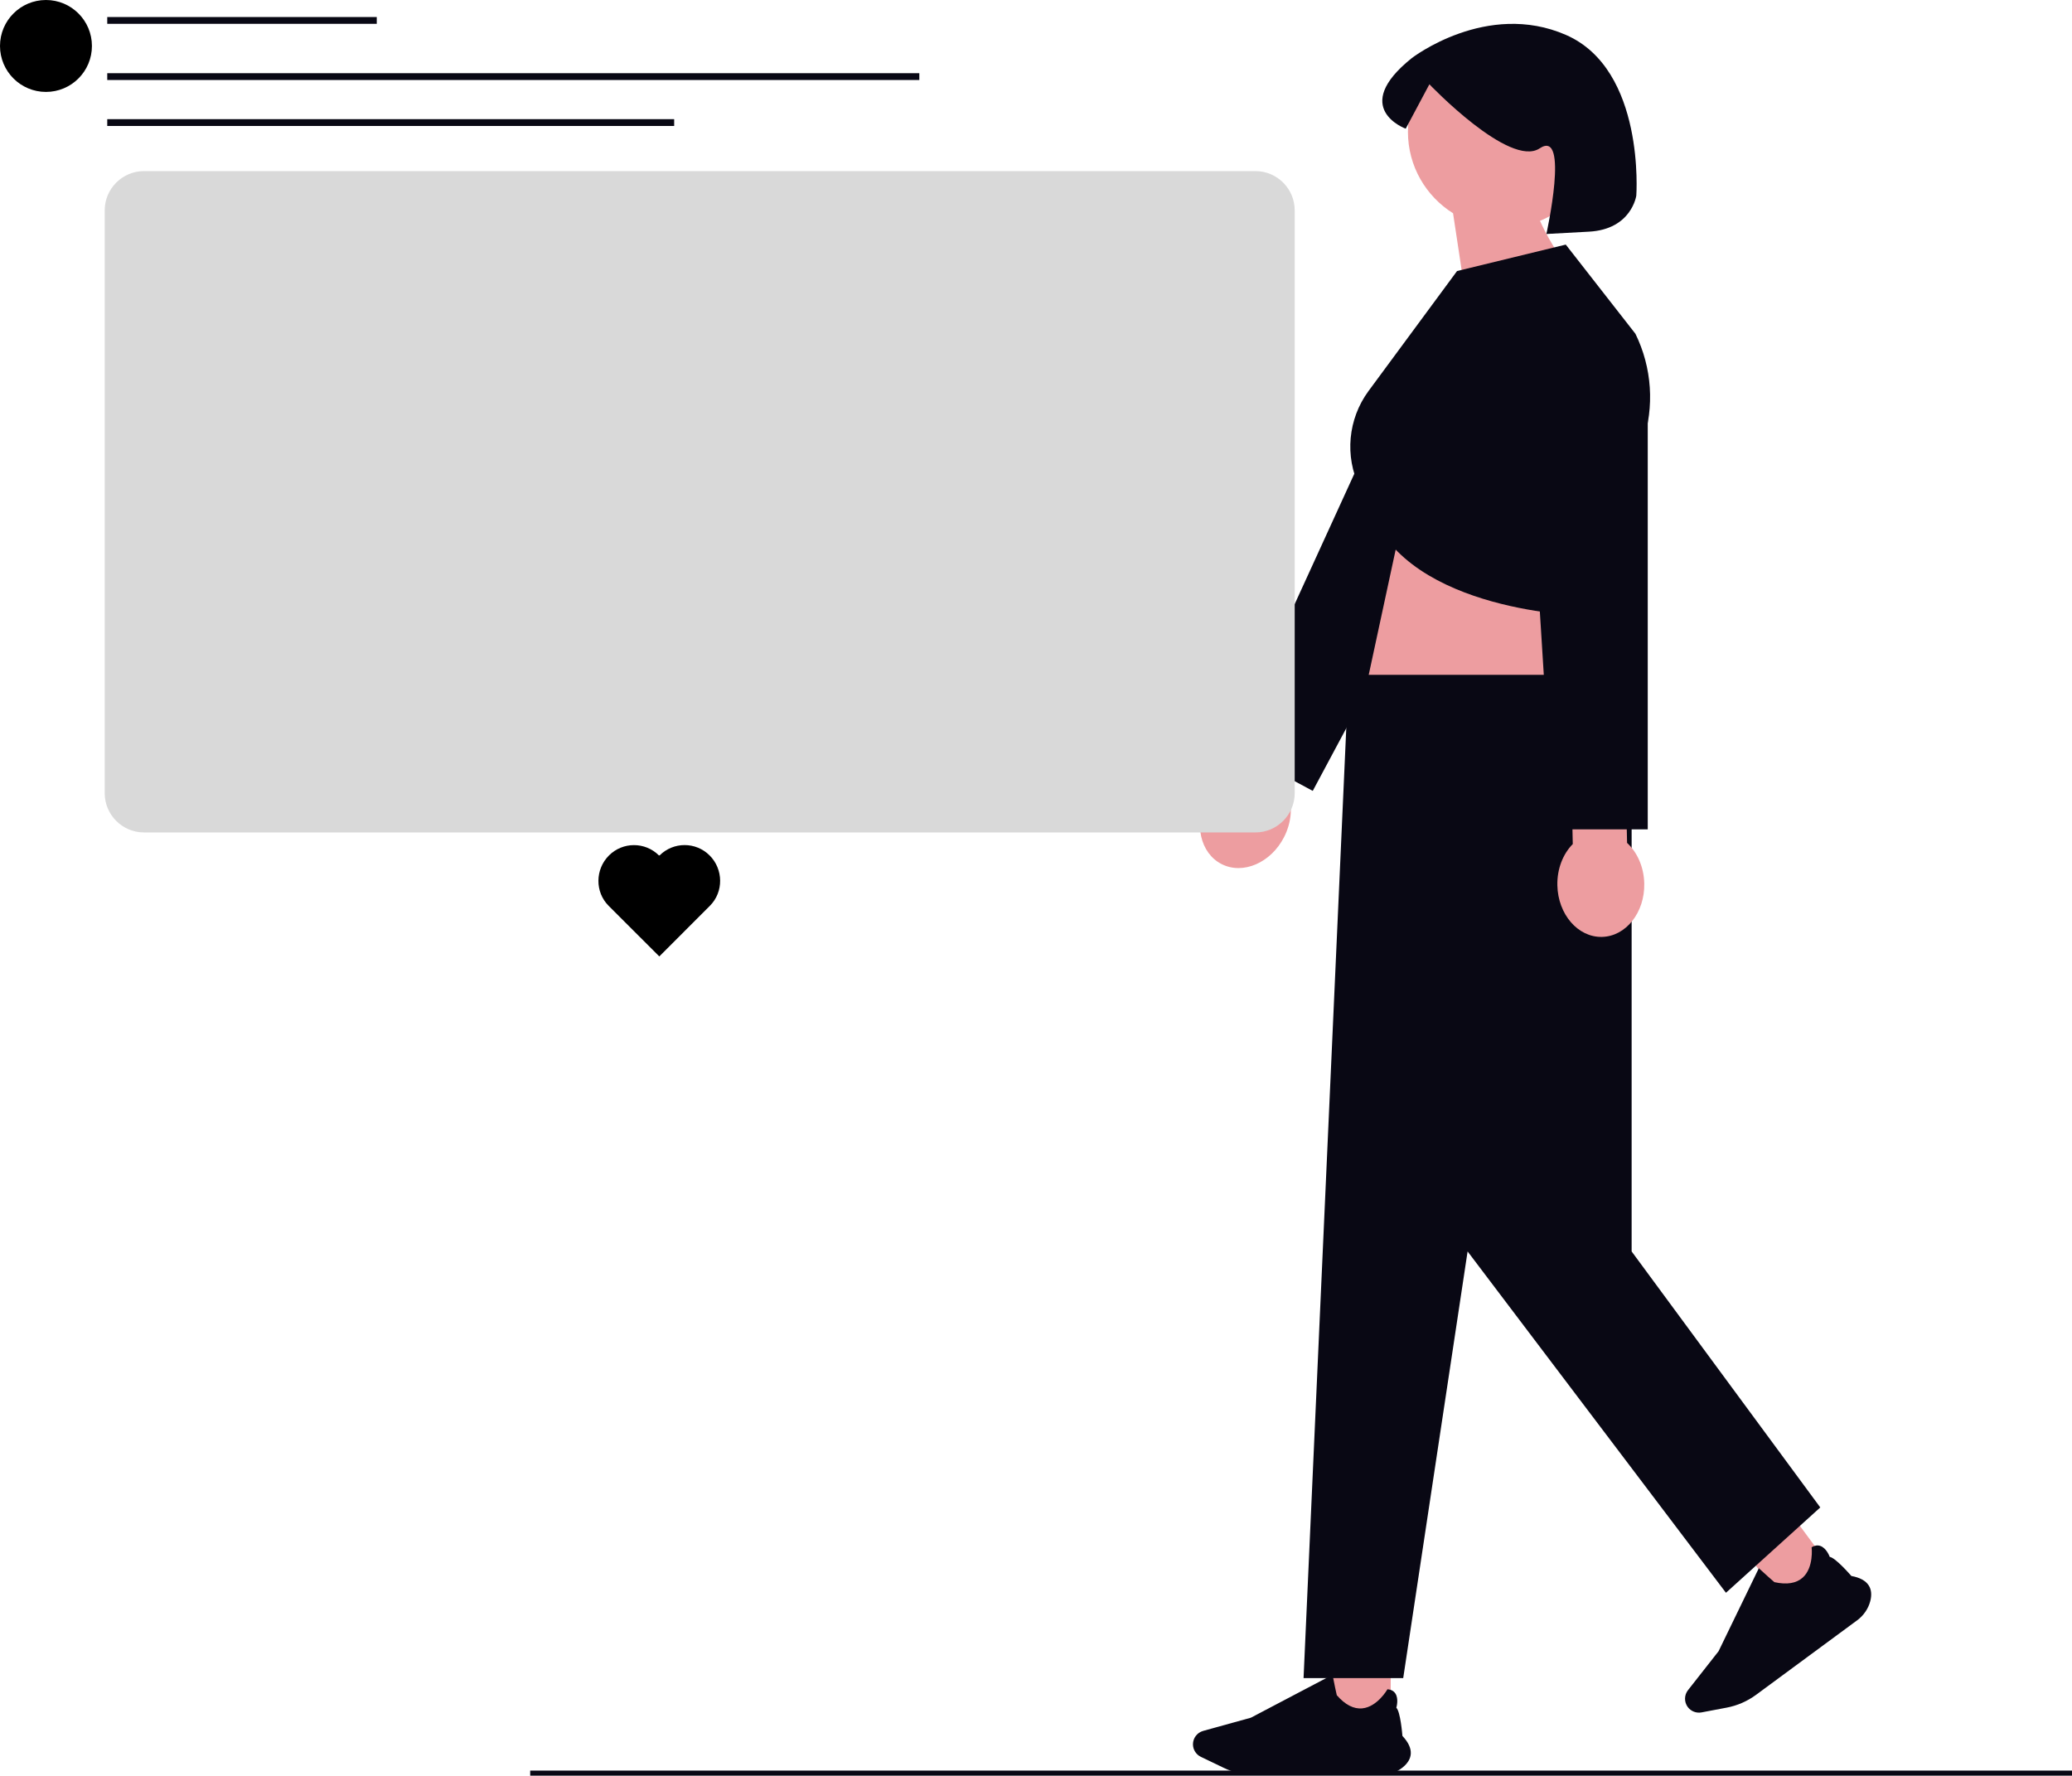 <svg xmlns="http://www.w3.org/2000/svg" xmlns:xlink="http://www.w3.org/1999/xlink" width="608.779" height="521.75" viewBox="0 0 608.779 521.75" role="img" artist="Katerina Limpitsouni" source="https://undraw.co/"><path d="m413.672,38.747c0-15.575,12.626-28.201,28.202-28.201,15.575,0,28.201,12.626,28.201,28.201,0,11.826-7.282,21.945-17.603,26.135,3.32,7.491,8.151,13.646,8.151,13.646l-27.793,23.161-5.906-39.032c-7.957-4.986-13.252-13.827-13.252-23.909Z" fill="#ed9da0" stroke-width="0"/><path d="m364.243,225.799l12.37-24.378,14.233,7.223-12.37,24.378c1.321,3.841,1.028,8.555-1.176,12.898-3.856,7.599-12.08,11.172-18.369,7.981-6.289-3.191-8.261-11.938-4.405-19.537,2.204-4.343,5.835-7.362,9.716-8.564Z" fill="#ed9da0" stroke-width="0"/><polyline points="448.199 115.581 385.704 232.385 361.269 219.312 416.015 99.629" fill="#090814" stroke-width="0"/><path d="m414.061,142.954l-17.033,79.11,74.234,2.59s-9.726-54.941-6.273-64.436l-50.928-17.264Z" fill="#ed9da0" stroke-width="0"/><rect x="517.842" y="451.152" width="17.347" height="17.347" transform="translate(-170.141 402.141) rotate(-36.399)" fill="#ed9da0" stroke-width="0"/><path d="m545.624,476.118l-29.68,21.881c-2.537,1.87-5.514,3.169-8.611,3.755l-7.411,1.404c-1.532.29-3.12-.333-4.046-1.589-1.085-1.472-1.054-3.505.075-4.943l8.986-11.446,11.828-24.387.068.062c1.71,1.563,4.306,3.914,4.501,4.029,3.653.809,6.458.354,8.338-1.35,3.279-2.972,2.618-8.802,2.611-8.86l-.005-.045.039-.023c.893-.526,1.754-.644,2.558-.35,1.707.623,2.598,2.864,2.726,3.207,1.667.234,6.002,5.204,6.35,5.606,2.494.452,4.211,1.388,5.103,2.783.78,1.219.931,2.774.45,4.621-.579,2.223-1.957,4.227-3.88,5.645Z" fill="#090814" stroke-width="0"/><rect x="391.266" y="488.44" width="17.347" height="17.347" fill="#ed9da0" stroke-width="0"/><path d="m405.652,521.566h-36.874c-3.152,0-6.319-.722-9.159-2.087l-6.798-3.268c-1.406-.676-2.314-2.12-2.314-3.679,0-1.829,1.231-3.447,2.994-3.935l14.024-3.881,23.992-12.611.018.091c.449,2.272,1.144,5.705,1.232,5.914,2.46,2.819,4.988,4.117,7.512,3.861,4.403-.446,7.33-5.531,7.36-5.582l.022-.039.045.005c1.031.107,1.794.523,2.267,1.236,1.004,1.515.392,3.847.291,4.199,1.203,1.177,1.743,7.75,1.785,8.28,1.739,1.844,2.566,3.616,2.456,5.268-.096,1.444-.897,2.786-2.38,3.987-1.785,1.445-4.084,2.241-6.473,2.241Z" fill="#090814" stroke-width="0"/><polygon points="479.394 198.28 396.255 198.28 383.002 493.08 412.281 493.08 431.198 367.712 507.106 468.006 534.819 442.932 479.394 367.712 479.394 198.28" fill="#090814" stroke-width="0"/><path d="m428.103,79.638l31.938-7.769,20.472,26.213c4.877,9.948,5.646,21.415,2.143,31.925l-16.976,50.927s-51.791-.863-63.013-31.075l-3.217-6.702c-4.397-9.161-3.4-19.998,2.596-28.202l26.057-35.318Z" fill="#090814" stroke-width="0"/><path d="m480.766,57.467s-1.367,9.922-13.891,10.602l-12.524.68s6.876-31.059-1.964-25.165c-8.84,5.894-32.414-18.817-32.414-18.817l-6.956,13.046s-16.618-6.018,1.799-20.754c0,0,21.974-16.989,45.303-6.787,23.328,10.202,20.647,47.194,20.647,47.194Z" fill="#090814" stroke-width="0"/><path d="m462.098,248.01l-.593-27.33,15.957-.346.593,27.33c2.977,2.764,4.943,7.058,5.048,11.927.185,8.519-5.381,15.549-12.431,15.702-7.05.153-12.916-6.629-13.1-15.148-.106-4.869,1.672-9.244,4.526-12.135Z" fill="#ed9da0" stroke-width="0"/><polyline points="484.128 111.22 484.128 243.693 456.416 243.693 448.225 112.338" fill="#090814" stroke-width="0"/><polyline points="155.779 521 191.319 521 222.909 521 224.179 521 251.989 521 442.439 521 487.759 521 608.779 521" fill="none" stroke="#090814" stroke-miterlimit="10" stroke-width="1.5"/><line x1="31.513" y1="6.002" x2="110.696" y2="6.002" fill="none" stroke="#090814" stroke-miterlimit="10" stroke-width="2"/><line x1="31.513" y1="36.014" x2="198.079" y2="36.014" fill="none" stroke="#090814" stroke-miterlimit="10" stroke-width="2"/><line x1="31.513" y1="22.509" x2="270.108" y2="22.509" fill="none" stroke="#090814" stroke-miterlimit="10" stroke-width="2"/><circle cx="13.505" cy="13.505" r="13.505" fill="#000000" stroke-width="0"/><path d="m368.849,244.598H42.315c-6.371,0-11.553-5.183-11.553-11.553V61.824c0-6.37,5.182-11.553,11.553-11.553h326.534c6.371,0,11.553,5.183,11.553,11.553v171.221c0,6.37-5.182,11.553-11.553,11.553Z" fill="#d9d9d9" stroke-width="0"/><path d="m193.785,251.365l-.084-.084-.084.084c-4.063-4.06-10.648-4.055-14.708.008-4.06,4.065-4.142,10.732-.078,14.792h0l14.88,14.865,14.87-14.884h0c4.06-4.065,3.975-10.732-.087-14.792-4.063-4.06-10.648-4.055-14.708.008h0l-.002.002Z" fill="#000000" stroke-width="0"/></svg>